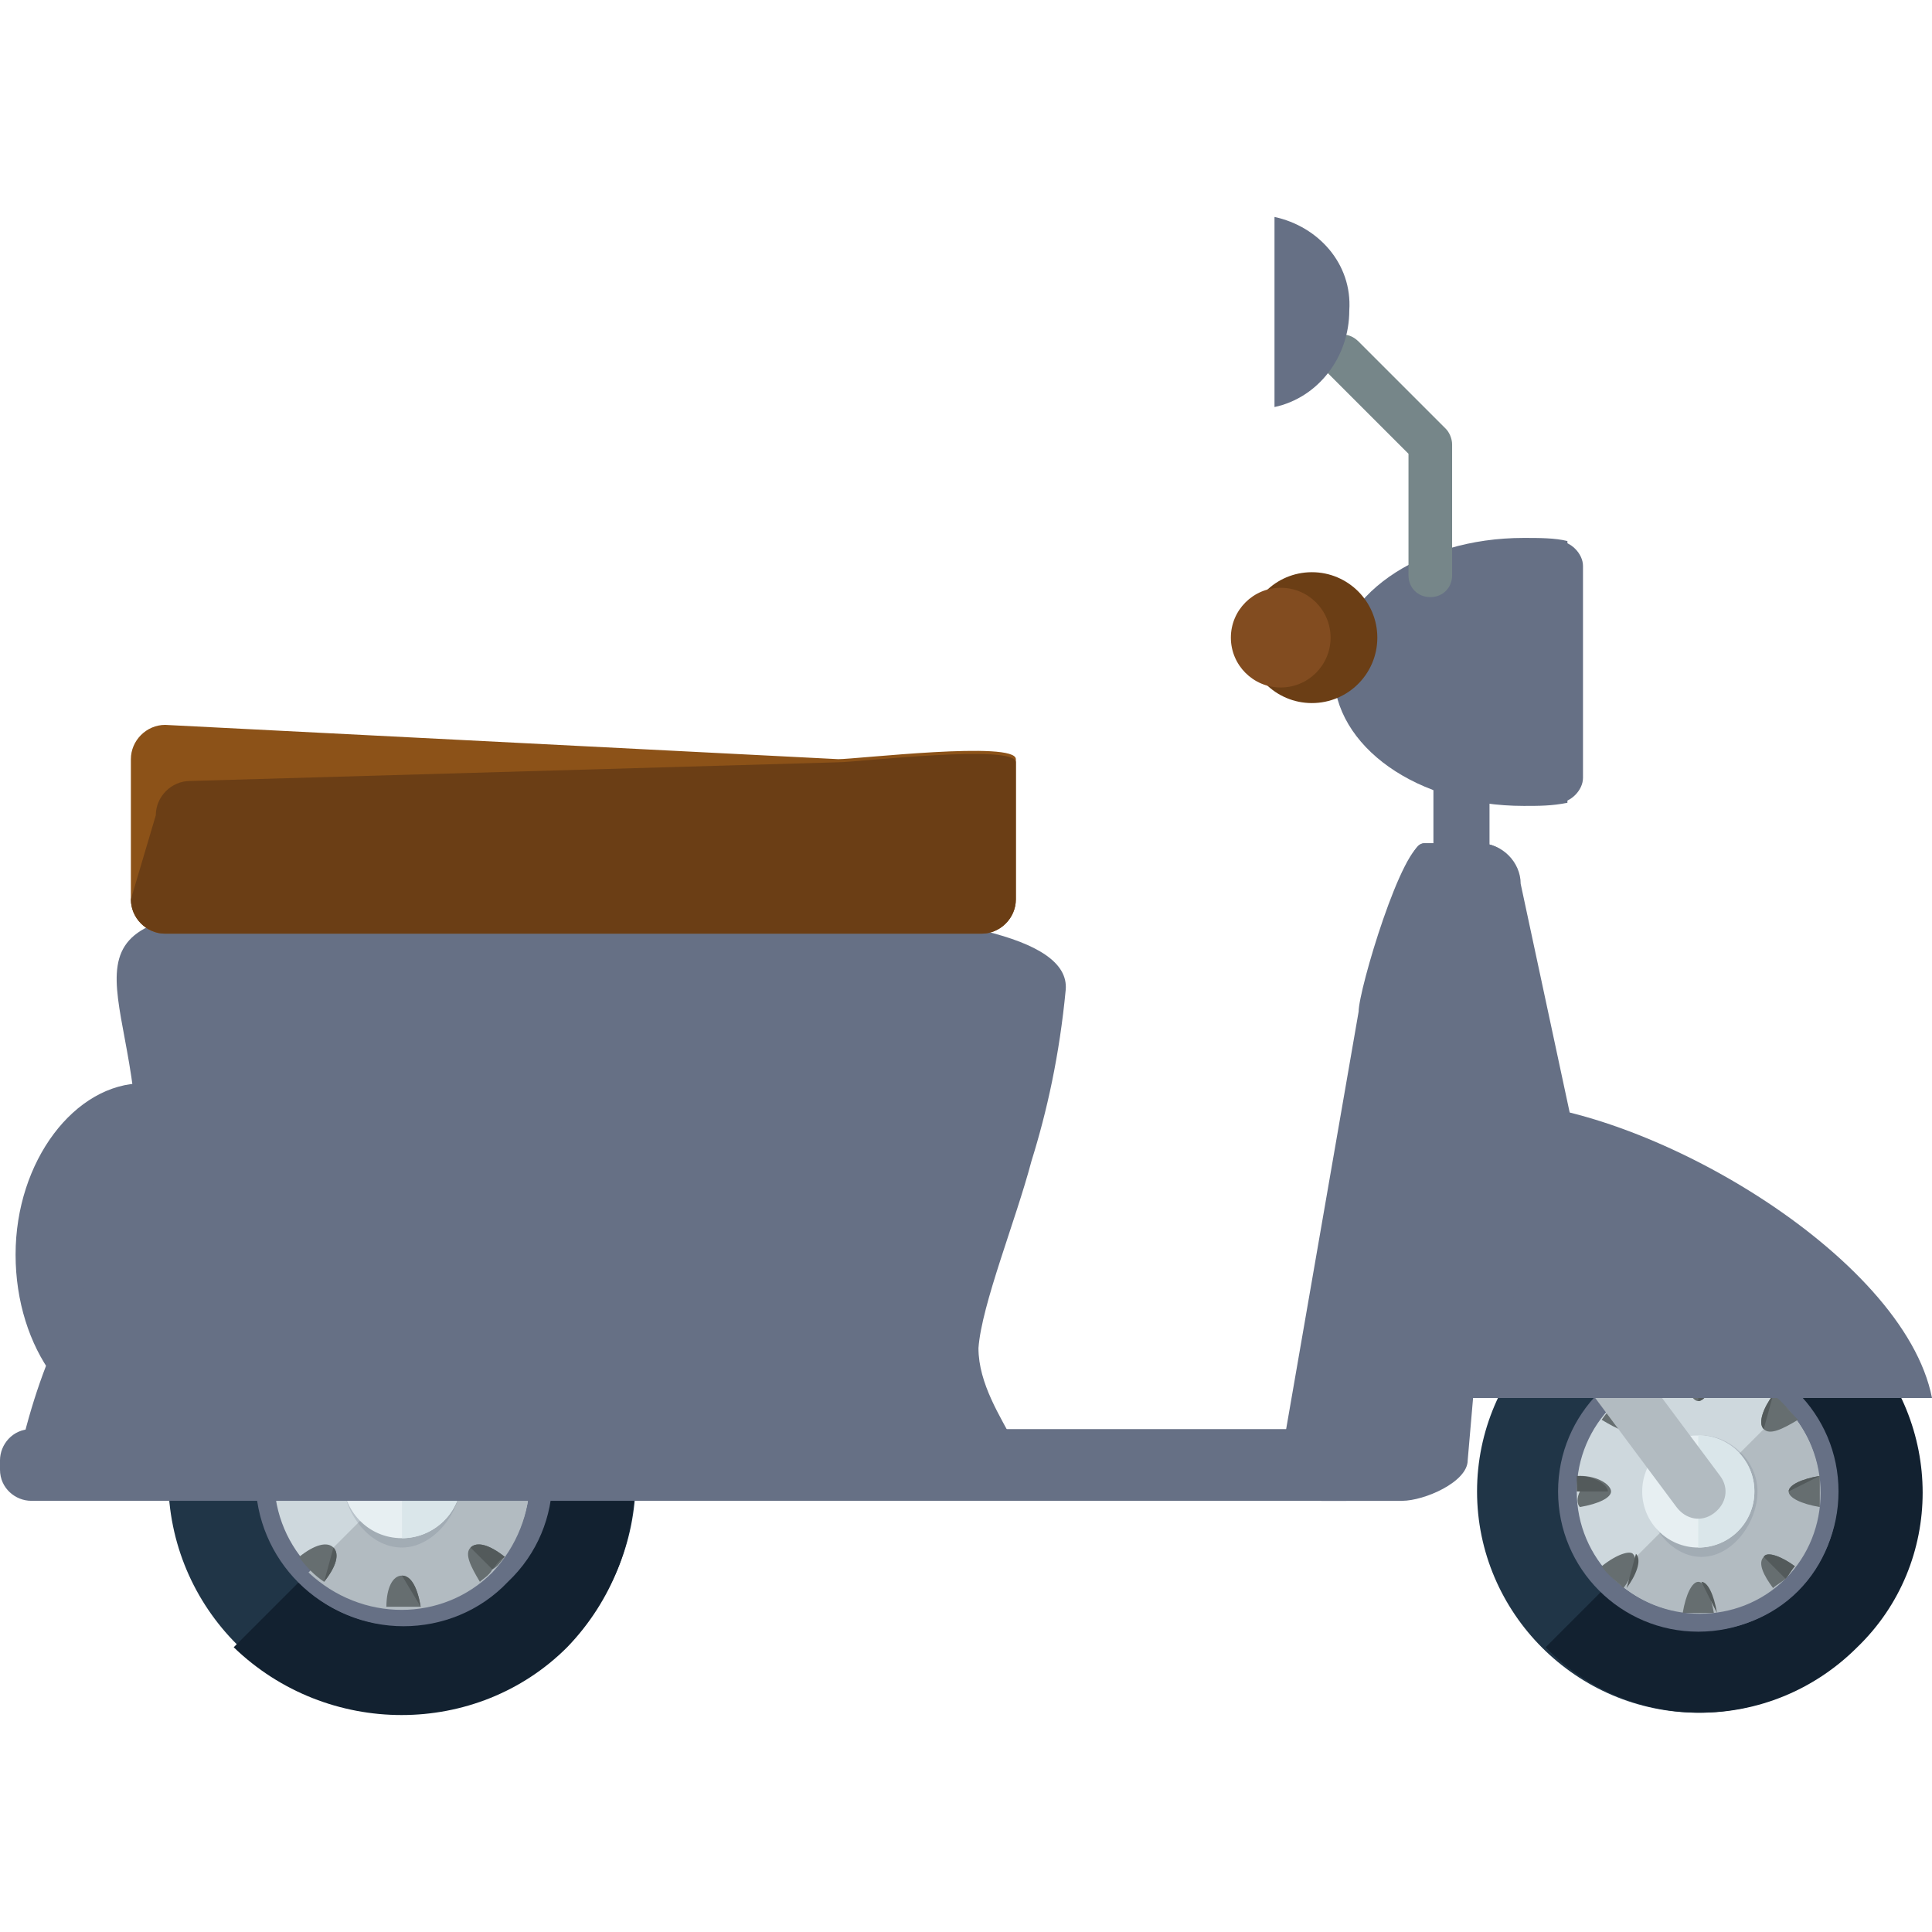 <!DOCTYPE svg PUBLIC "-//W3C//DTD SVG 1.1//EN" "http://www.w3.org/Graphics/SVG/1.1/DTD/svg11.dtd">
<!-- Uploaded to: SVG Repo, www.svgrepo.com, Transformed by: SVG Repo Mixer Tools -->
<svg height="800px" width="800px" version="1.1" id="Layer_1" xmlns="http://www.w3.org/2000/svg" xmlns:xlink="http://www.w3.org/1999/xlink" viewBox="0 0 496 496" xml:space="preserve" fill="#000000">
<g id="SVGRepo_bgCarrier" stroke-width="0"/>
<g id="SVGRepo_tracerCarrier" stroke-linecap="round" stroke-linejoin="round"/>
<g id="SVGRepo_iconCarrier"> <path style="fill:#667085;" d="M264.8,298.1c4-12.8,7.2-27.2,8.8-44c2.4-28-132.8-20.8-198.4-20.8S36,251.7,36,294.9 s52.8,78.4,118.4,78.4c21.6,0,40.8-4,56.8-12c3.2,15.2,23.2,19.2,42.4,19.2c20.8,0-2.4-16-2.4-34.4 C252,334.9,260.8,313.3,264.8,298.1z"/> <g> <path style="fill:#667085;" d="M247.2,299.7c4.8-12.8,7.2-27.2,8.8-44c2.4-28-116-22.4-181.6-22.4s-39.2,18.4-39.2,61.6 s52.8,78.4,118.4,78.4c21.6,0,40.8-4,56.8-12c3.2,15.2,23.2,19.2,42.4,19.2c20.8,0-2.4-16-2.4-34.4 C252,334.9,243.2,314.1,247.2,299.7z"/> <path style="fill:#667085;" d="M382.4,233.3c0,4-3.2,7.2-7.2,7.2l0,0c-4,0-7.2-3.2-7.2-7.2v-36.8c0-4,3.2-7.2,7.2-7.2l0,0 c4,0,7.2,3.2,7.2,7.2V233.3z"/> <path style="fill:#667085;" d="M84.8,322.1c0,24-15.2,44-32.8,44H36.8c-18.4,0-32.8-20-32.8-44l0,0c0-24,15.2-44,32.8-44h14.4 C69.6,278.1,84.8,298.1,84.8,322.1L84.8,322.1z"/> </g> <path style="fill:#203547;" d="M492.8,382.9c0,31.2-25.6,56.8-56.8,56.8s-56.8-25.6-56.8-56.8s25.6-56.8,56.8-56.8 C468,326.1,492.8,351.7,492.8,382.9z"/> <path style="fill:#122130;" d="M476.8,342.9c22.4,22.4,22.4,58.4,0,80c-22.4,22.4-58.4,22.4-80,0"/> <circle style="fill:#667085;" cx="436" cy="382.9" r="36"/> <path style="fill:#667085;" d="M461.6,358.1c13.6,13.6,13.6,36.8,0,50.4s-36.8,13.6-50.4,0"/> <circle style="fill:#CED8DD;" cx="436" cy="382.9" r="31.2"/> <path style="fill:#B2BBC1;" d="M458.4,361.3c12,12,12,32,0,44s-32,12-44,0"/> <path style="opacity:0.2;fill:#667085;enable-background:new ;" d="M451.2,382.9c0,8-6.4,16.8-14.4,16.8s-14.4-8.8-14.4-16.8 s6.4-14.4,14.4-14.4C444,368.5,451.2,374.9,451.2,382.9z"/> <circle style="fill:#E7EFF2;" cx="436" cy="382.9" r="14.4"/> <path style="fill:#DAE6EA;" d="M436,368.5c8,0,14.4,6.4,14.4,14.4s-6.4,14.4-14.4,14.4"/> <path style="fill:#666E70;" d="M436,351.7c-1.6,0-3.2,0-4,0c0.8,4.8,2.4,8,4,8s4-3.2,4-8C439.2,351.7,437.6,351.7,436,351.7z"/> <path style="fill:#535A5B;" d="M436,359.7c1.6,0,4-3.2,4-8c-1.6,0-2.4,0-4,0"/> <path style="fill:#666E70;" d="M432,414.1c2.4,0,5.6,0,8,0c-0.8-4.8-2.4-8-4-8S432.8,409.3,432,414.1z"/> <path style="fill:#535A5B;" d="M440.8,414.1c-0.8-4.8-2.4-8-4-8"/> <path style="fill:#666E70;" d="M411.2,364.5c4,2.4,7.2,4,8.8,2.4c1.6-1.6,0-4.8-2.4-8.8C415.2,359.7,412.8,362.1,411.2,364.5z"/> <path style="fill:#535A5B;" d="M420,366.9c1.6-1.6,0-4.8-2.4-8.8"/> <path style="fill:#B2BBC1;" d="M441.6,378.9c2.4,3.2,1.6,7.2-1.6,9.6l0,0c-3.2,2.4-7.2,1.6-9.6-1.6L400,346.1 c-2.4-3.2-1.6-7.2,1.6-9.6l0,0c3.2-2.4,7.2-1.6,9.6,1.6L441.6,378.9z"/> <path style="fill:#666E70;" d="M460.8,402.1c-3.2-2.4-7.2-4-8-2.4c-1.6,1.6,0,4.8,2.4,8c0.8-0.8,2.4-1.6,3.2-2.4 S460,402.9,460.8,402.1z"/> <path style="fill:#535A5B;" d="M458.4,405.3c0.8-0.8,1.6-2.4,2.4-3.2c-3.2-2.4-7.2-4-8-2.4"/> <path style="fill:#666E70;" d="M405.6,386.9c4.8-0.8,8-2.4,8-4s-3.2-4-8-4c0,1.6,0,2.4,0,4C404.8,384.5,404.8,386.1,405.6,386.9z"/> <path style="fill:#535A5B;" d="M412.8,382.9c0-1.6-3.2-4-8-4c0,1.6,0,2.4,0,4"/> <path style="fill:#666E70;" d="M459.2,382.9c0,1.6,3.2,3.2,8,4c0-2.4,0-5.6,0-8C462.4,379.7,459.2,381.3,459.2,382.9z"/> <path style="fill:#535A5B;" d="M467.2,378.9c-4.8,0.8-8,2.4-8,4"/> <path style="fill:#666E70;" d="M411.2,402.1c1.6,2.4,4,4,5.6,5.6c2.4-3.2,4-7.2,2.4-8.8C418.4,398.1,415.2,398.9,411.2,402.1z"/> <path style="fill:#535A5B;" d="M417.6,407.7c2.4-3.2,4-7.2,2.4-8.8"/> <path style="fill:#666E70;" d="M455.2,358.1c-2.4,3.2-4,7.2-2.4,8.8c1.6,1.6,4.8,0,8.8-2.4C459.2,362.1,457.6,359.7,455.2,358.1z"/> <path style="fill:#535A5B;" d="M455.2,358.1c-2.4,3.2-4,7.2-2.4,8.8"/> <path d="M182.4,379.7c0,1.6-1.6,3.2-3.2,3.2h-152c-1.6,0-3.2-1.6-3.2-3.2l0,0c0-1.6,1.6-3.2,3.2-3.2H180 C181.6,376.5,182.4,378.1,182.4,379.7L182.4,379.7z"/> <path d="M36.8,377.3c0-36.8,29.6-67.2,67.2-67.2c36.8,0,67.2,29.6,67.2,67.2"/> <path style="fill:#8E8E8E;" d="M172.8,377.3h-5.6c0-35.2-28.8-64-64-64s-64,28.8-64,64h-5.6c0-38.4,31.2-69.6,69.6-69.6 S172.8,338.9,172.8,377.3z"/> <circle style="fill:#203547;" cx="103.2" cy="379.7" r="60"/> <path style="fill:#122130;" d="M145.6,337.3c23.2,23.2,23.2,61.6,0,85.6c-23.2,23.2-61.6,23.2-85.6,0"/> <circle style="fill:#667085;" cx="103.2" cy="379.7" r="37.6"/> <path style="fill:#667085;" d="M130.4,352.5c15.2,15.2,15.2,39.2,0,53.6c-14.4,15.2-39.2,15.2-53.6,0"/> <circle style="fill:#CED8DD;" cx="103.2" cy="379.7" r="32.8"/> <path style="fill:#B2BBC1;" d="M126.4,356.5c12.8,12.8,12.8,33.6,0,47.2c-12.8,12.8-33.6,12.8-47.2,0"/> <path style="opacity:0.2;fill:#667085;enable-background:new ;" d="M118.4,379.7c0,8.8-7.2,17.6-15.2,17.6 c-8.8,0-15.2-9.6-15.2-17.6c0-8.8,7.2-15.2,15.2-15.2C112,364.5,118.4,370.9,118.4,379.7z"/> <path style="fill:#E7EFF2;" d="M118.4,379.7c0,8.8-7.2,15.2-15.2,15.2c-8.8,0-15.2-7.2-15.2-15.2c0-8.8,7.2-15.2,15.2-15.2 C112,364.5,118.4,370.9,118.4,379.7z"/> <path style="fill:#DAE6EA;" d="M103.2,364.5c8.8,0,15.2,7.2,15.2,15.2c0,8.8-7.2,15.2-15.2,15.2"/> <path style="fill:#666E70;" d="M103.2,346.1c-1.6,0-3.2,0-4.8,0c0.8,4.8,2.4,8,4.8,8s4-3.2,4.8-8 C106.4,346.9,104.8,346.1,103.2,346.1z"/> <path style="fill:#535A5B;" d="M103.2,354.9c2.4,0,4-3.2,4.8-8c-1.6,0-3.2,0-4.8,0"/> <path style="fill:#666E70;" d="M99.2,412.5c3.2,0,5.6,0,8.8,0c-0.8-4.8-2.4-8-4.8-8C100.8,404.5,99.2,407.7,99.2,412.5z"/> <path style="fill:#535A5B;" d="M108,412.5c-0.8-4.8-2.4-8-4.8-8"/> <path style="fill:#666E70;" d="M76.8,359.7c4,3.2,7.2,4,8.8,2.4c1.6-1.6,0-4.8-2.4-8.8C80.8,354.9,78.4,357.3,76.8,359.7z"/> <path style="fill:#535A5B;" d="M85.6,362.1c1.6-1.6,0-4.8-2.4-8.8"/> <path style="fill:#666E70;" d="M129.6,399.7c-4-3.2-7.2-4-8.8-2.4c-1.6,1.6,0,4.8,2.4,8.8c0.8-0.8,2.4-1.6,3.2-3.2 C128,402.1,128.8,400.5,129.6,399.7z"/> <path style="fill:#535A5B;" d="M126.4,402.9c0.8-0.8,1.6-2.4,3.2-3.2c-4-3.2-7.2-4-8.8-2.4"/> <path style="fill:#666E70;" d="M70.4,383.7c4.8-0.8,8-2.4,8-4.8s-3.2-4-8-4.8c0,1.6,0,3.2,0,4.8S70.4,382.9,70.4,383.7z"/> <path style="fill:#535A5B;" d="M78.4,379.7c0-2.4-3.2-4-8-4.8c0,1.6,0,3.2,0,4.8"/> <path style="fill:#666E70;" d="M128,379.7c0,2.4,3.2,4,8,4.8c0.8-3.2,0.8-5.6,0-8.8C131.2,375.7,128,377.3,128,379.7z"/> <path style="fill:#535A5B;" d="M136,374.9c-4.8,0.8-8,2.4-8,4.8"/> <path style="fill:#666E70;" d="M76.8,399.7c1.6,2.4,4,4.8,6.4,6.4c3.2-4,4-7.2,2.4-8.8C84,395.7,80.8,396.5,76.8,399.7z"/> <path style="fill:#535A5B;" d="M83.2,406.1c3.2-4,4-7.2,2.4-8.8"/> <path style="fill:#666E70;" d="M123.2,353.3c-3.2,4-4,7.2-2.4,8.8c1.6,1.6,4.8,0,8.8-2.4C128,357.3,125.6,354.9,123.2,353.3z"/> <path style="fill:#535A5B;" d="M123.2,353.3c-3.2,4-4,7.2-2.4,8.8"/> <path style="fill:#667085;" d="M496,358.9c-7.2-36.8-74.4-76-112.8-76c-39.2,0-12.8,39.2-20,76H496z"/> <path style="fill:#667085;" d="M476.8,358.9c-7.2-38.4-52-74.4-91.2-74.4s-34.4,36-42.4,74.4H476.8z"/> <path style="fill:#8C5218;" d="M260.8,230.9c0,4.8-4,8.8-8.8,8.8H42.4c-4.8,0-8.8-4-8.8-8.8v-36c0-4.8,4-8.8,8.8-8.8l172.8,8.8 c4.8,0,45.6-4.8,45.6,0L260.8,230.9L260.8,230.9z"/> <path style="fill:#6B3E15;" d="M260.8,230.9c0,4.8-4,8.8-8.8,8.8H42.4c-4.8,0-8.8-4-8.8-8.8l6.4-21.6c0-4.8,4-8.8,8.8-8.8l166.4-4.8 c4.8,0,45.6-4.8,45.6,0V230.9z"/> <path style="fill:#667085;" d="M404.8,294.1c0,5.6-39.2,91.2-44.8,91.2h-20.8c-5.6,0-10.4-4.8-10.4-10.4l20-115.2 c0-5.6,11.2-43.2,16.8-43.2H380c5.6,0,10.4,4.8,10.4,10.4L404.8,294.1z"/> <path style="fill:#667085;" d="M380,216.5h-14.4c-1.6,0-2.4,1.6-4,4.8c0.8,1.6,1.6,3.2,1.6,5.6l-12.8,148c0,4.8-7.2,8.8-13.6,9.6 c0.8,0,1.6,0.8,2.4,0.8H360c5.6,0,16.8-4.8,16.8-10.4l12.8-148C389.6,221.3,385.6,216.5,380,216.5z"/> <path style="fill:#667085;" d="M224.8,378.1c-10.4-51.2-72.8-99.2-127.2-99.2s-82.4,48-92.8,99.2L224.8,378.1L224.8,378.1z"/> <g> <path style="fill:#667085;" d="M224.8,378.1c-10.4-51.2-72.8-88.8-127.2-88.8S14.4,326.1,4,378.1H224.8z"/> <path style="fill:#667085;" d="M353.6,377.3c0,4-3.2,8-8,8H8c-4,0-8-3.2-8-8v-2.4c0-4,3.2-8,8-8h338.4c4,0,8,3.2,8,8v2.4H353.6z"/> <path style="fill:#667085;" d="M402.4,138.9c-3.2-0.8-7.2-0.8-11.2-0.8c-27.2,0-48.8,15.2-48.8,34.4c0,19.2,21.6,34.4,48.8,34.4 c4,0,7.2,0,11.2-0.8V138.9z"/> </g> <path style="fill:#667085;" d="M406.4,199.7c0,3.2-3.2,6.4-6.4,6.4l0,0c-3.2,0-6.4-3.2-6.4-6.4v-54.4c0-3.2,3.2-6.4,6.4-6.4l0,0 c3.2,0,6.4,3.2,6.4,6.4V199.7z"/> <g> <path style="fill:#667085;" d="M116,324.5c0,1.6-0.8,2.4-2.4,2.4H80c-1.6,0-2.4-0.8-2.4-2.4l0,0c0-1.6,0.8-2.4,2.4-2.4h33.6 C114.4,322.1,116,322.9,116,324.5L116,324.5z"/> <path style="fill:#667085;" d="M116,338.1c0,1.6-0.8,2.4-2.4,2.4H80c-1.6,0-2.4-0.8-2.4-2.4l0,0c0-1.6,0.8-2.4,2.4-2.4h33.6 C114.4,335.7,116,336.5,116,338.1L116,338.1z"/> <path style="fill:#667085;" d="M116,351.7c0,1.6-0.8,2.4-2.4,2.4H80c-1.6,0-2.4-0.8-2.4-2.4l0,0c0-1.6,0.8-2.4,2.4-2.4h33.6 C114.4,349.3,116,350.1,116,351.7L116,351.7z"/> </g> <circle style="fill:#6B3E15;" cx="336.8" cy="163.7" r="16.8"/> <circle style="fill:#824C20;" cx="328.8" cy="163.7" r="12.8"/> <path style="fill:#768689;" d="M367.2,153.3c-3.2,0-5.6-2.4-5.6-5.6v-31.2l-20.8-20.8c-2.4-2.4-2.4-5.6,0-8s5.6-2.4,8,0l22.4,22.4 c0.8,0.8,1.6,2.4,1.6,4v33.6C372.8,150.9,370.4,153.3,367.2,153.3z"/> <path style="fill:#667085;" d="M327.2,55.7v48.8c11.2-2.4,19.2-12.8,19.2-24.8C347.2,67.7,338.4,58.1,327.2,55.7z"/> </g>
</svg>